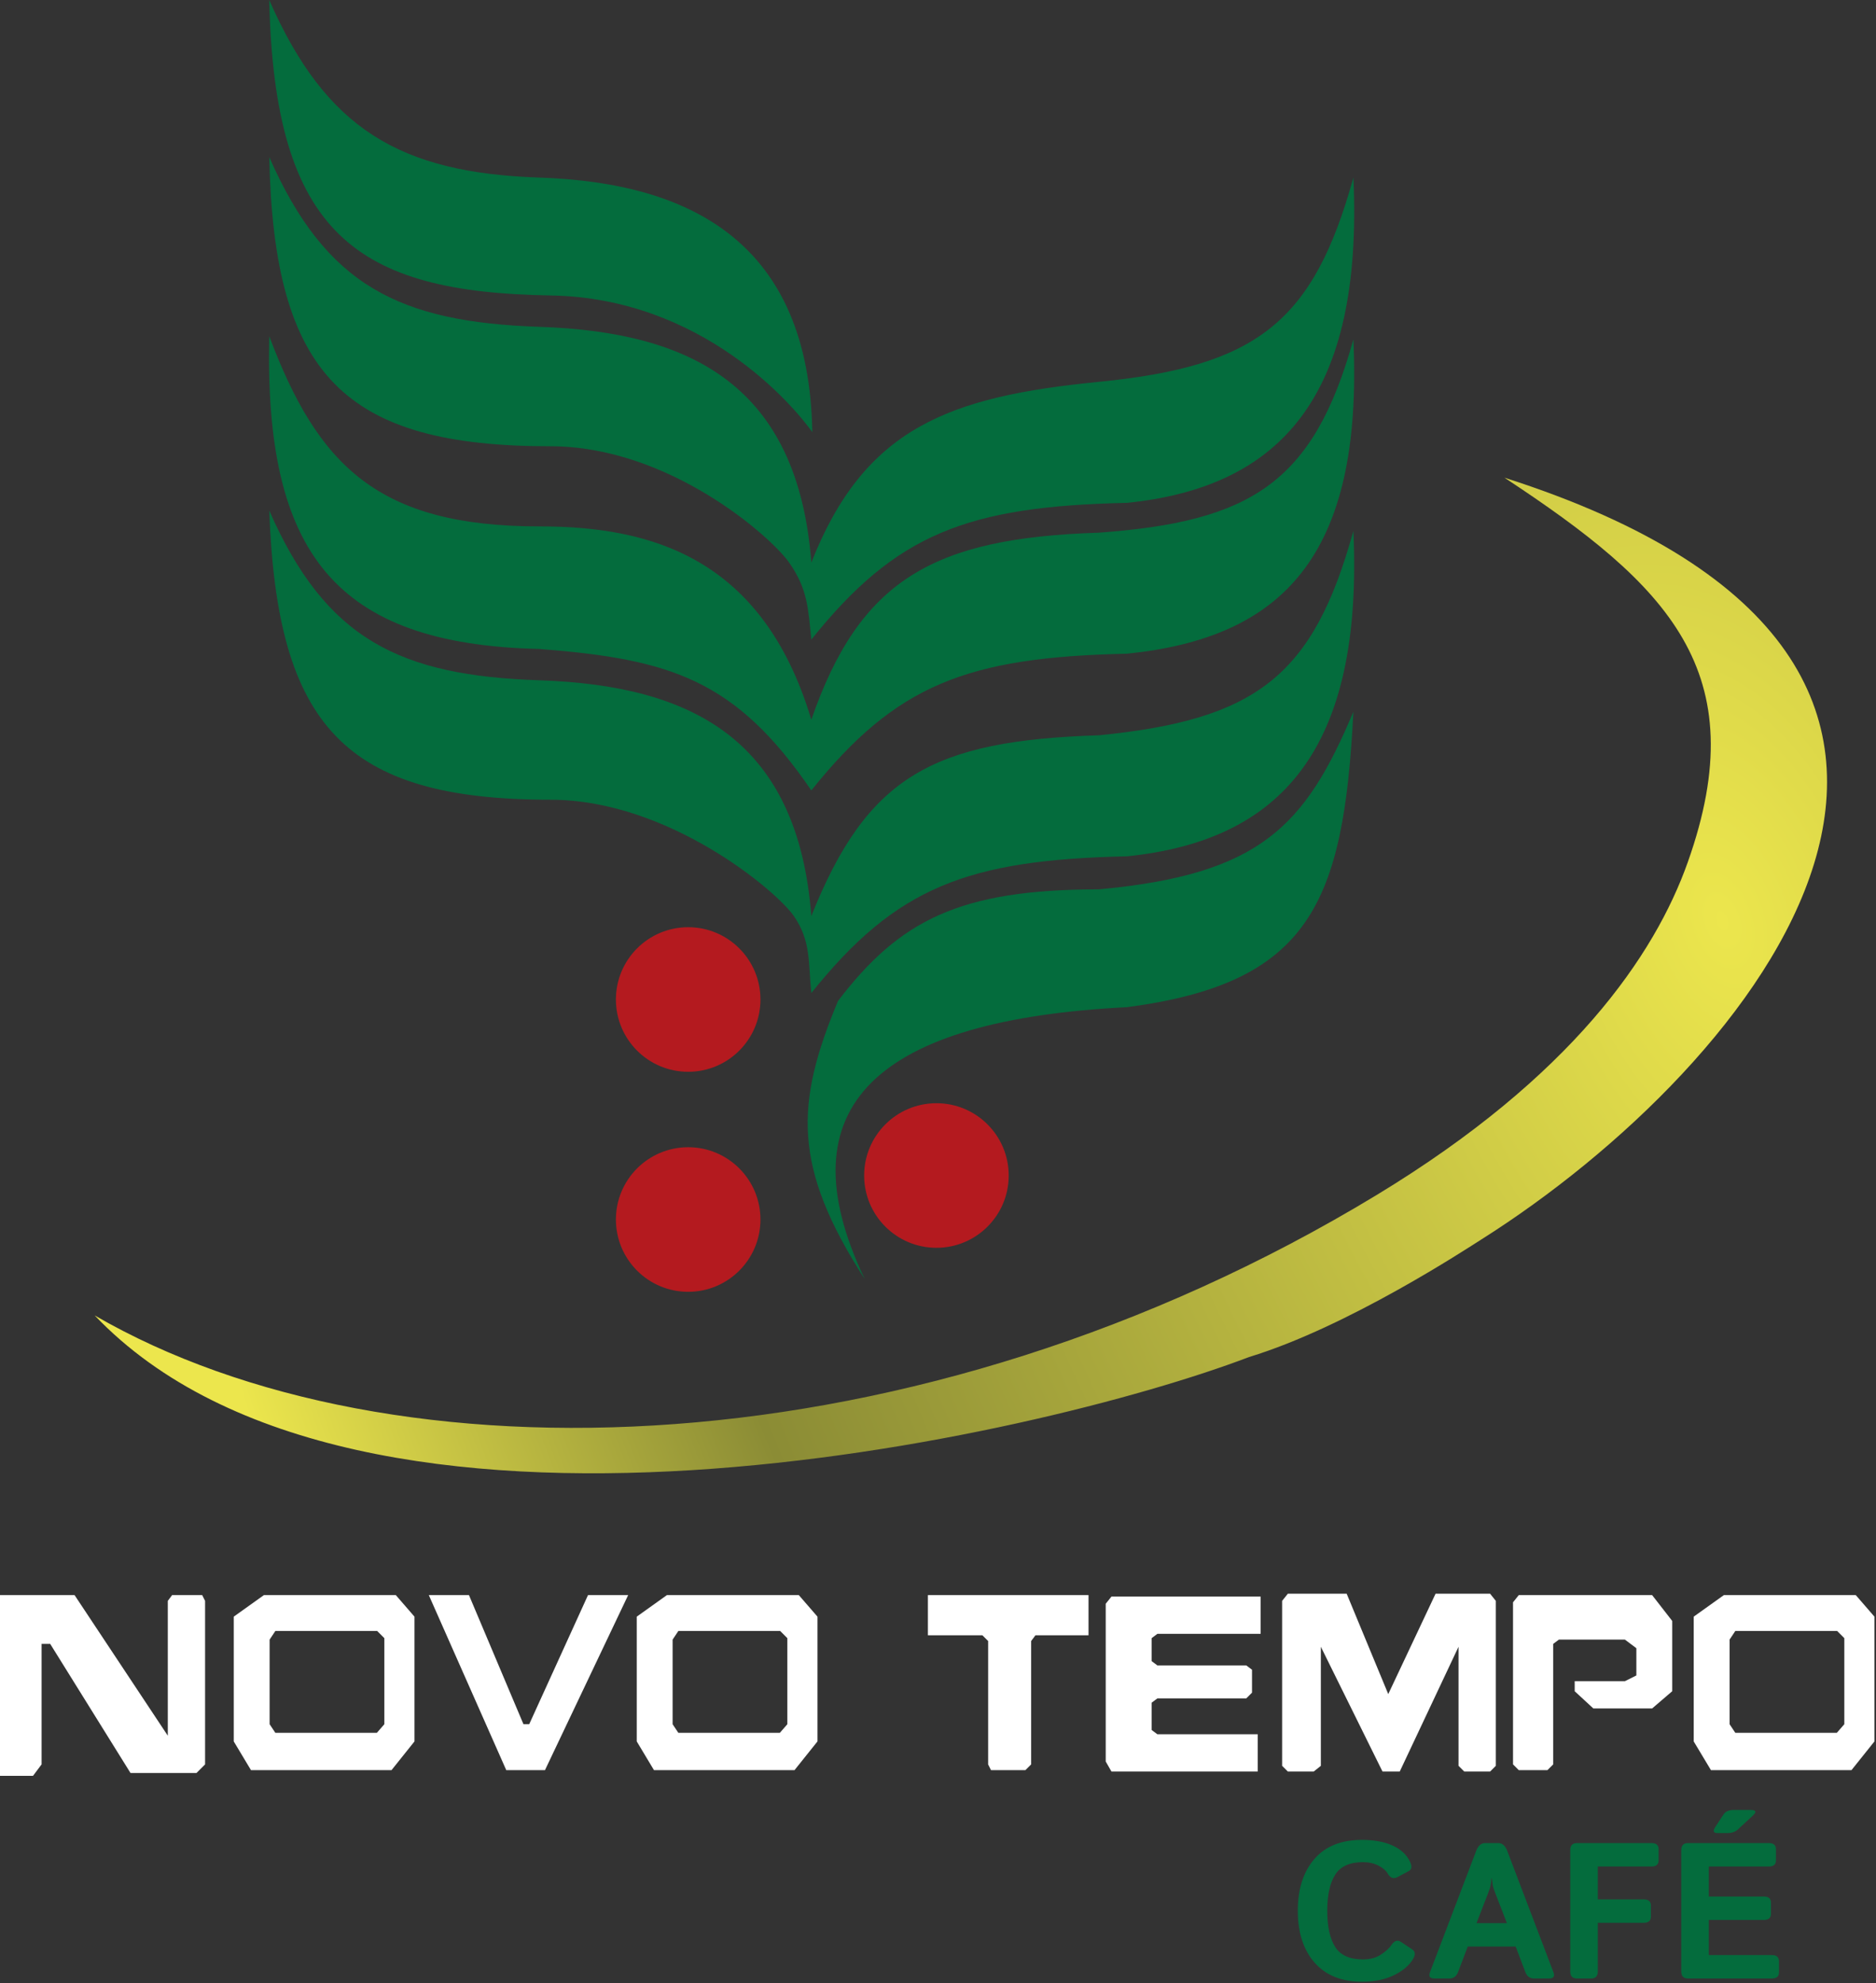 <svg xmlns="http://www.w3.org/2000/svg" width="597" height="631" fill="none" viewBox="0 0 597 631"><rect x="0" y="0" width="597" height="631" fill="#333333" stroke="none"/><path fill="url(#paint0_diamond_827_44)" d="M478.755 151.977C664.505 211.307 558.167 339.552 471.453 394.319C467.143 397.041 429.009 422.159 397.518 431.743C330.429 457.301 114.101 506.591 30.125 418.508C124.597 473.274 292.092 468.71 438.136 380.171C500.205 342.542 526.599 303.954 537.112 274.289C558.623 213.589 530.783 186.206 478.755 151.977Z"/><path fill="#046C3D" d="M413 607.937C413 601.027 414.752 595.539 418.257 591.474C421.762 587.408 426.819 585.375 433.429 585.375C437.234 585.375 440.459 585.966 443.102 587.147C445.746 588.329 447.609 590.042 448.69 592.285C449.411 593.767 449.291 594.768 448.33 595.289L444.725 597.212C443.463 597.893 442.421 597.512 441.6 596.07C441.08 595.149 440.108 594.318 438.686 593.577C437.284 592.835 435.632 592.465 433.729 592.465C429.523 592.465 426.579 593.797 424.897 596.461C423.214 599.104 422.373 602.93 422.373 607.937C422.373 612.944 423.214 616.779 424.897 619.443C426.579 622.087 429.523 623.409 433.729 623.409C435.992 623.409 437.895 622.898 439.437 621.876C440.999 620.855 442.081 619.884 442.682 618.962C443.663 617.46 444.705 617.08 445.806 617.821L449.411 620.224C450.393 620.885 450.493 621.886 449.712 623.228C448.55 625.231 446.557 626.943 443.733 628.366C440.909 629.788 437.474 630.498 433.429 630.498C426.92 630.498 421.882 628.466 418.317 624.4C414.772 620.334 413 614.846 413 607.937ZM456.471 629.477C455.029 629.477 454.558 628.816 455.059 627.494L469.78 588.83C470.401 587.208 471.342 586.396 472.604 586.396H476.81C478.072 586.396 479.013 587.208 479.634 588.83L494.355 627.494C494.855 628.816 494.385 629.477 492.943 629.477H488.166C486.844 629.477 485.923 628.786 485.402 627.404L482.338 619.323H467.076L464.012 627.404C463.491 628.786 462.57 629.477 461.248 629.477H456.471ZM469.87 611.872H479.544L475.848 602.319C475.408 601.197 475.138 600.386 475.037 599.885C474.957 599.365 474.867 598.604 474.767 597.602H474.647C474.547 598.604 474.446 599.365 474.346 599.885C474.266 600.386 474.006 601.197 473.565 602.319L469.87 611.872ZM501.805 629.477C500.403 629.477 499.702 628.726 499.702 627.224V588.65C499.702 587.147 500.403 586.396 501.805 586.396H525.568C527.071 586.396 527.821 587.047 527.821 588.349V591.894C527.821 593.196 527.071 593.847 525.568 593.847H508.474V604.302H523.105C524.607 604.302 525.358 604.953 525.358 606.254V609.799C525.358 611.101 524.607 611.752 523.105 611.752H508.474V627.224C508.474 628.726 507.773 629.477 506.371 629.477H501.805ZM546.598 583.212C545.256 583.212 545.006 582.571 545.847 581.289L548.491 577.264C549.112 576.322 550.203 575.852 551.766 575.852H557.053C558.855 575.852 559.095 576.462 557.773 577.684L553.027 582.07C552.206 582.831 551.095 583.212 549.692 583.212H546.598ZM537.134 629.477C535.733 629.477 535.032 628.726 535.032 627.224V588.65C535.032 587.147 535.733 586.396 537.134 586.396H562.911C564.413 586.396 565.164 587.047 565.164 588.349V591.894C565.164 593.196 564.413 593.847 562.911 593.847H543.804V603.4H561.318C562.821 603.4 563.572 604.051 563.572 605.353V608.898C563.572 610.2 562.821 610.851 561.318 610.851H543.804V622.027H563.873C565.374 622.027 566.126 622.677 566.126 623.979V627.524C566.126 628.826 565.374 629.477 563.873 629.477H537.134Z"/><path fill="#fff" d="M596.5 554.055L589.198 563.183H544.472L538.995 554.055V514.349L548.579 507.503H590.567L596.5 514.349V554.055ZM552.23 518.913L550.405 521.651V548.578L552.23 551.317H584.527L586.916 548.578V521.195L584.634 518.913H552.23Z"/><path fill="#fff" d="M260.142 554.055L252.839 563.183H208.113L202.637 554.055V514.349L212.221 507.503H254.208L260.142 514.349V554.055ZM215.872 518.913L214.046 521.651V548.578L215.872 551.317H248.168L250.557 548.578V521.195L248.275 518.913H215.872Z"/><path fill="#fff" d="M131.896 554.055L124.594 563.183H79.868L74.391 554.055V514.349L83.975 507.503H125.963L131.896 514.349V554.055ZM87.627 518.913L85.801 521.651V548.578L87.627 551.317H119.923L122.312 548.578V521.195L120.03 518.913H87.627Z"/><path fill="#fff" d="M0 507.503V565.008H10.497L13.235 561.357V523.02H15.974L41.531 564.095H62.525L65.264 561.357V509.329L64.351 507.503H54.767L53.398 509.329V552.229L23.732 507.503H0Z"/><path fill="#fff" d="M149.239 507.503H136.46L161.105 563.183H173.428L199.898 507.503H187.119L168.407 548.578H166.582L149.239 507.503Z"/><path fill="#fff" d="M295.283 520.282V507.503H346.399V520.282H329.513L328.143 522.108V561.357L326.318 563.183H315.365L314.452 561.357V522.108L312.626 520.282H295.283Z"/><path fill="#fff" d="M401.166 507.96V519.826H368.306L366.48 521.195V528.497L368.306 529.866H396.602L398.427 531.235V538.538L396.602 540.363H368.306L366.48 541.732V550.404L368.306 551.773H400.253V563.639H353.701L351.876 560.444V510.242L353.701 507.96H401.166Z"/><path fill="#fff" d="M408.011 561.814L409.837 563.639H418.052L420.334 561.814V523.933L439.959 563.639H445.435L464.147 523.933V561.814L465.973 563.639H474.188L476.013 561.814V509.329L474.188 507.047H456.845L441.784 538.994L428.549 507.047H409.837L408.011 509.329V561.814Z"/><path fill="#fff" d="M481.49 561.357L483.316 563.183H492.443L494.269 561.357V523.02L496.094 521.651H517.088L520.74 524.39V533.061L517.088 534.887H501.115V538.081L507.048 543.558H525.76L532.149 538.081V515.718L525.76 507.503H483.316L481.49 509.785V561.357Z"/><path fill="#046C3D" d="M266.683 318.457C253.153 350.933 252.011 371.007 275.186 406.956C248.686 351.439 279.686 324.44 358.686 320.44C416.734 312.79 427.605 287.461 430.686 226.442C415.353 262.997 400.856 278.248 349.686 282.958C305.186 282.958 286.186 292.94 266.683 318.457Z"/><path fill="#046C3D" d="M252.625 291.442C258.186 299.484 257.186 306.441 258.186 315.941C285.191 282.25 307.822 273.543 358.686 272.442C407.686 267.442 433.842 238.377 430.686 168.942C417.939 214.927 400.005 228.977 349.686 233.942C296.902 235.607 275.975 246.88 258.186 291.442C253.883 235.319 220.186 218.077 171.686 216.442C127.186 214.942 103.686 203.442 85.686 162.442C88.186 230.942 109.686 254.442 175.186 254.442C212.686 254.442 247.064 283.399 252.625 291.442Z"/><path fill="#046C3D" d="M85.686 106.978C84.113 175.978 106.615 204.978 171.686 206.478C213.362 209.706 234.103 216.209 258.186 251.478C285.191 217.787 307.822 209.079 358.686 207.978C407.686 202.978 433.842 177.412 430.686 107.978C417.939 153.963 397.618 165.978 349.686 169.478C296.902 171.143 273.617 184.478 258.186 228.978C242.617 176.978 206.617 167.478 171.686 167.478C120.117 167.478 101.117 147.978 85.686 106.978Z"/><path fill="#046C3D" d="M251.125 178.985C257.125 187.485 257.194 193.985 258.194 203.485C285.199 169.794 307.829 161.086 358.694 159.985C407.694 154.985 433.849 125.92 430.694 56.485C417.947 102.47 400.013 116.52 349.694 121.485C302.125 126.179 275.125 135.985 258.194 178.985C253.891 122.862 220.194 105.62 171.694 103.985C127.194 102.485 103.694 90.985 85.694 49.985C87.125 119.485 109.694 141.985 175.194 141.985C212.694 141.985 245.125 170.485 251.125 178.985Z"/><path fill="#046C3D" d="M175.194 94C223.5 94.783 252.5 129 258.5 137.5C257.5 77.5 220.194 58.135 171.694 56.5C127.194 55 103.679 41 85.679 0C87.339 74.5 113.5 93 175.194 94Z"/><circle cx="219" cy="318" r="23" fill="#B41A1F"/><circle cx="298" cy="374" r="23" fill="#B41A1F"/><circle cx="219" cy="388" r="23" fill="#B41A1F"/><defs><radialGradient id="paint0_diamond_827_44" cx="0" cy="0" r="1" gradientTransform="translate(546.301 298.477) rotate(162.241) scale(489.288 851.547)" gradientUnits="userSpaceOnUse"><stop stop-color="#ECE64D"/><stop offset=".691" stop-color="#8B8C35"/><stop offset="1" stop-color="#ECE64D"/></radialGradient></defs></svg>